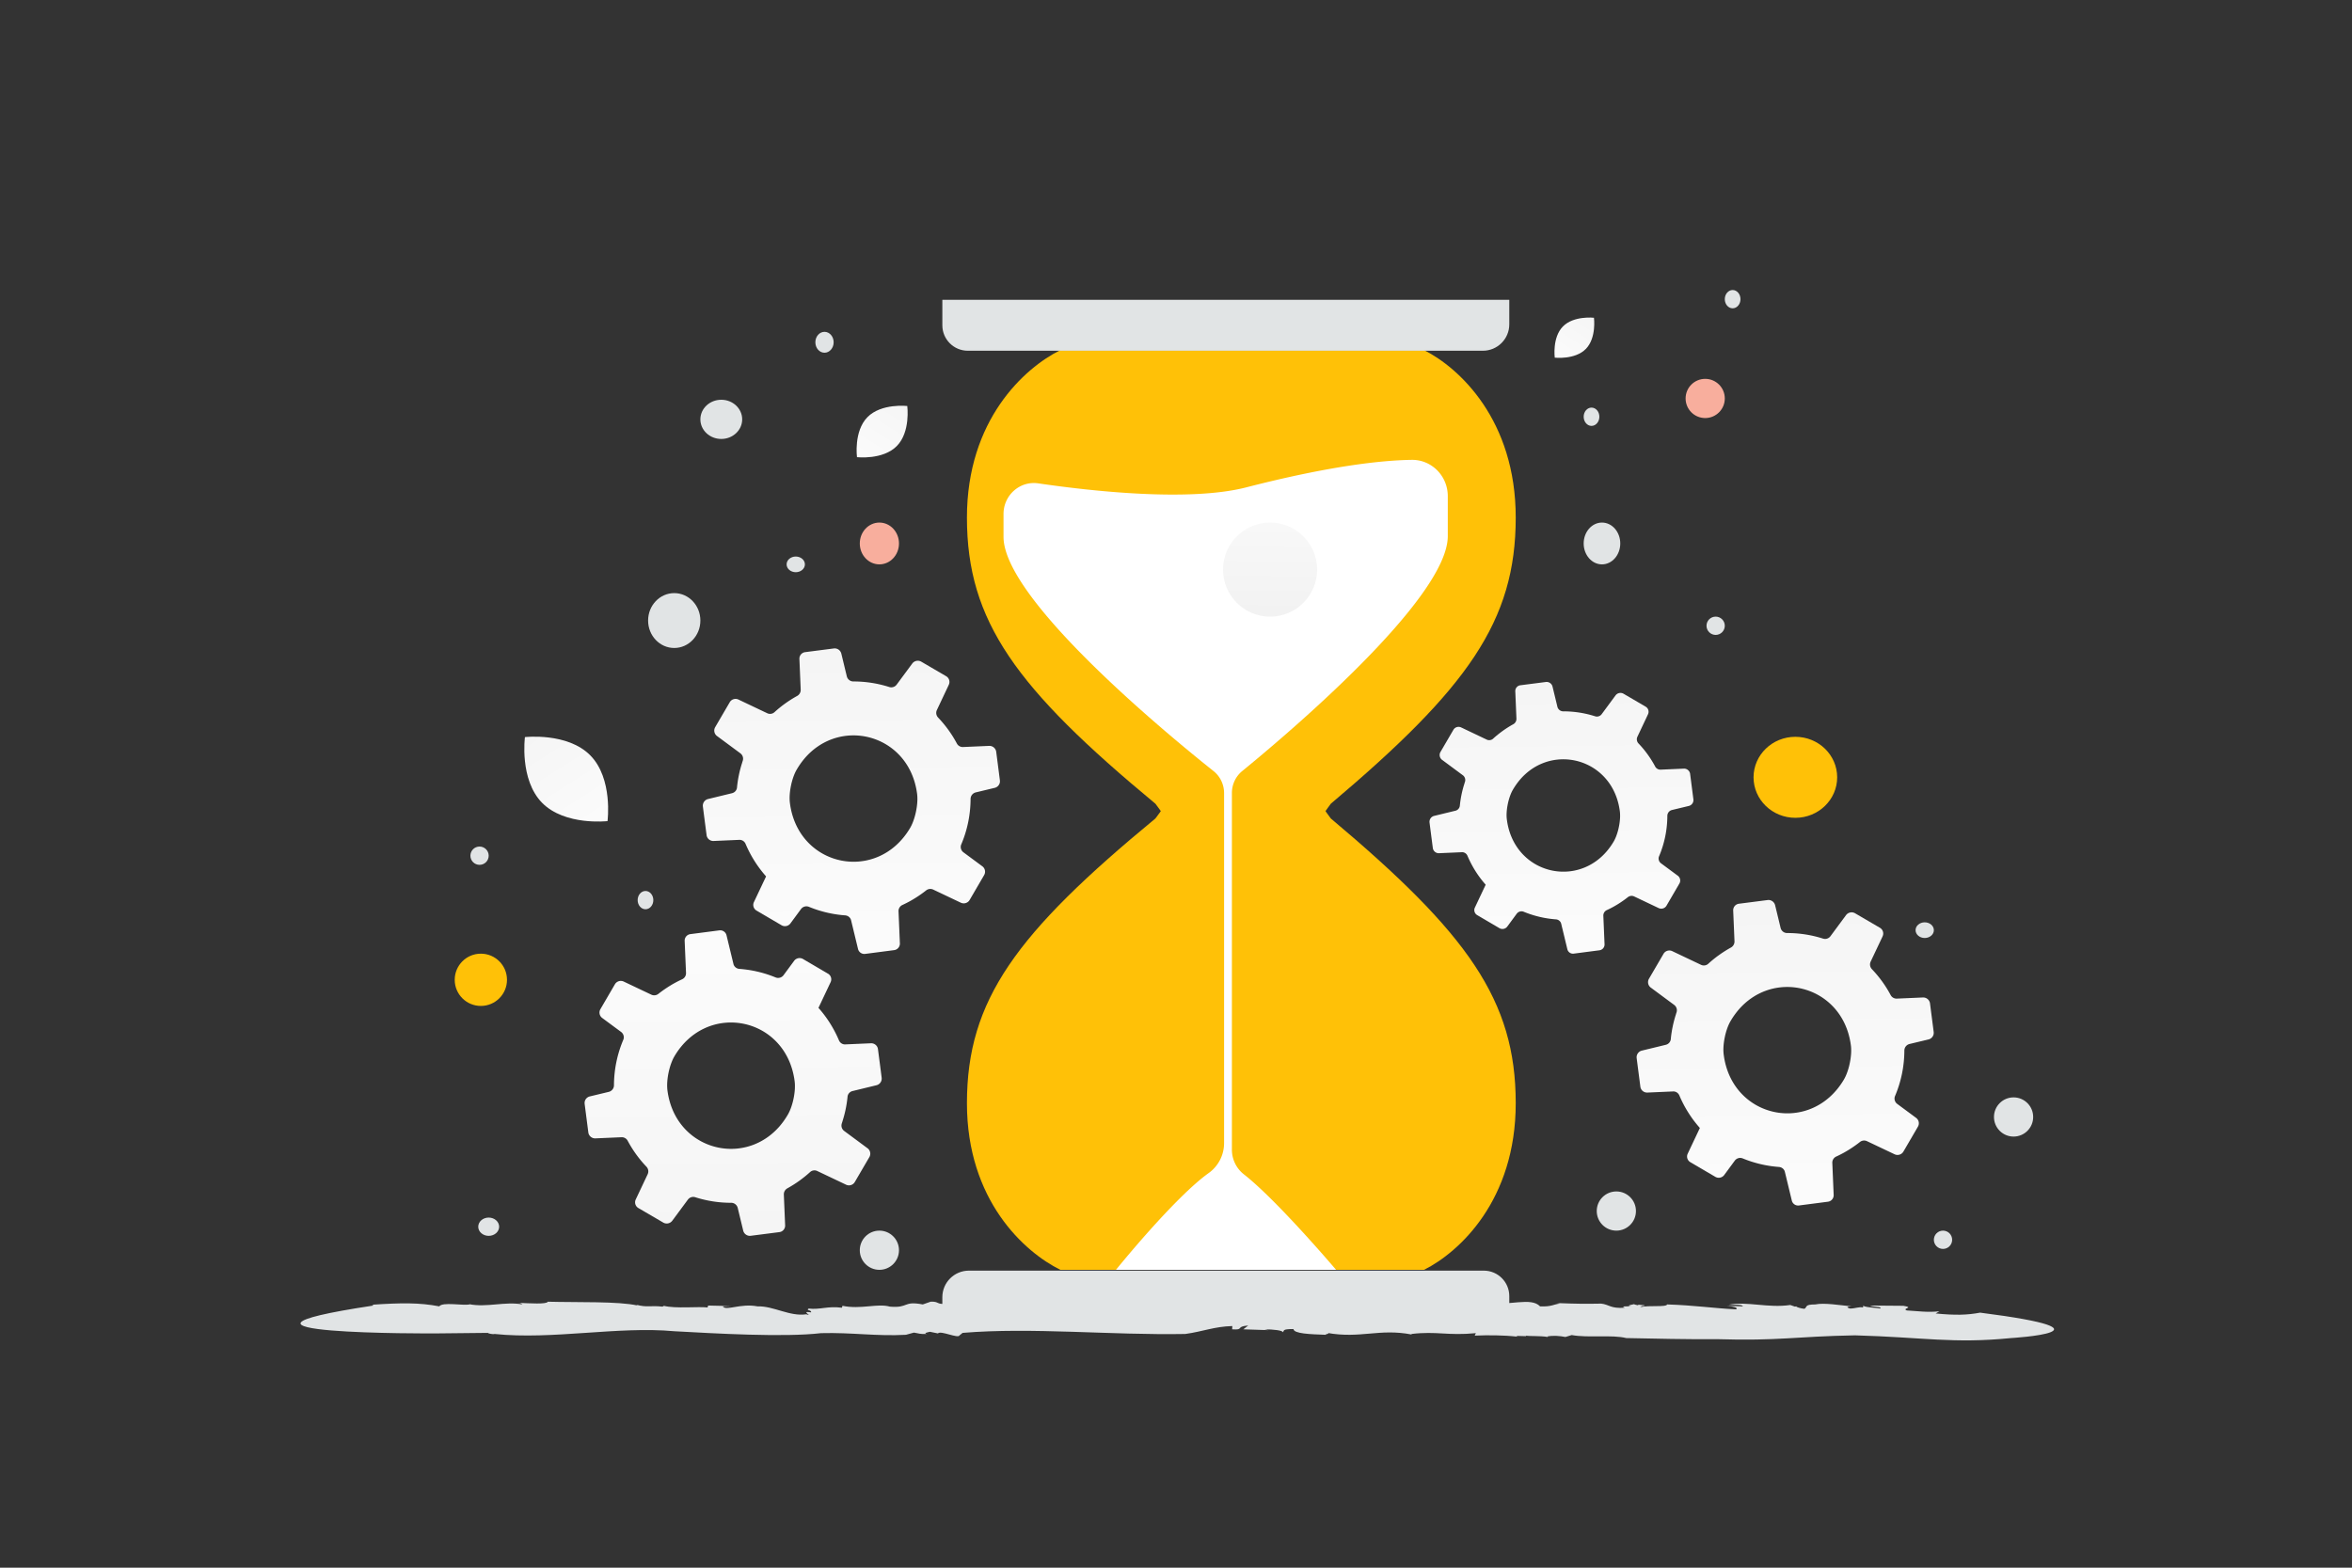 <svg width="900" height="600" viewBox="0 0 900 600" fill="none" xmlns="http://www.w3.org/2000/svg"><rect x="0" y="0" width="900" height="600" fill="#333333" stroke="none"/><path fill="transparent" d="M0 0h900v600H0z"/><path d="M577.533 505.8H360.591v-9.327c0-5.61 4.554-10.163 10.175-10.163h197.01c5.388 0 9.757 4.364 9.757 9.745v9.745z" fill="#E1E4E5"/><path d="M476 134v201h-21.326c0-8.961-8.362-21.988-12.544-27.381C388.816 263.437 370 237.791 370 198.096c0-37.337 21.953-57.251 35.751-64.096H476zm0 0v201h20.923c0-8.961 8.205-21.988 12.308-27.381C561.539 263.437 580 237.791 580 198.096c0-37.337-21.538-57.251-35.077-64.096H476z" fill="#FFC107"/><path d="M476 486V286h-21.326c0 8.916-8.362 21.878-12.544 27.245-53.314 43.962-72.13 69.48-72.13 108.978 0 37.152 21.953 56.966 35.751 63.777H476zm0 0V286h20.923c0 8.916 8.205 21.878 12.308 27.245C561.539 357.207 580 382.725 580 422.223c0 37.152-21.538 56.966-35.077 63.777H476z" fill="#FFC107"/><path d="M540.168 176.002c-11.499.178-31.272 2.292-63.261 10.521-21.901 5.632-59.659 1.392-79.632-1.528C390.268 183.971 384 189.51 384 196.73v8.741c0 24.089 63.556 76.271 80.363 89.646 2.547 2.026 4.035 5.135 4.035 8.429v133.956c0 4.575-2.212 8.834-5.886 11.457C449.295 458.393 427.023 486 427.023 486h84.234s-22.588-26.642-35.267-36.533a11.999 11.999 0 0 1-4.602-9.464V303.509c0-3.276 1.459-6.374 3.969-8.422C491.834 281.631 554 229.256 554 205.185v-15.293c0-7.758-6.225-14.009-13.832-13.89z" fill="#fff"/><path d="M567.413 134.241H370.348c-5.388 0-9.757-4.364-9.757-9.745v-9.745h216.942v9.382c0 5.585-4.529 10.108-10.12 10.108z" fill="#E1E4E5"/><path d="M207.43 307.255c8.725 8.88 25.039 7.007 25.039 7.007s2.159-16.269-6.574-25.143c-8.724-8.88-25.03-7.013-25.03-7.013s-2.159 16.269 6.565 25.149z" fill="url(#a)"/><path d="M606.818 133.557c-4.142 4.215-11.886 3.326-11.886 3.326s-1.025-7.723 3.12-11.935c4.142-4.215 11.882-3.329 11.882-3.329s1.025 7.723-3.116 11.938z" fill="url(#b)"/><path d="M343.176 170.703c-5.313 5.408-15.248 4.268-15.248 4.268s-1.315-9.908 4.003-15.312c5.313-5.407 15.243-4.271 15.243-4.271s1.315 9.908-3.998 15.315z" fill="url(#c)"/><path d="M709.876 511.071c-23.004.419-29.092 2.198-52.972 1.465-11.374.105-23.514-.209-34.634-.418-5.286-1.361-14.583 0-20.853-1.151l-2.406.732c-2.151-.419-4.667-.628-6.854-.209l.146.209c-3.209-.523-6.854-.209-8.422-.523l.146.209-3.901-.104.656.313c-5.614-.627-11.374-.628-16.478-.418l.437-.942c-10.9 1.046-14.874-.837-24.681.314l.146.209c-12.432-2.407-19.614 1.675-32.41-.628 1.604.314-.693.419-.547.733-5.906-.21-12.177-.419-12.286-2.198-4.302 0-3.5.523-4.047 1.256.036-.733-3.719-1.151-7.073-1.151l1.531.314-9.624-.314 1.896-1.466c-5.104.419-1.313 1.78-6.162 1.466l.073-1.256c-7.036.209-11.192 2.093-18.009 3.035-28.364.523-58.842-2.617-85.2-.419l-1.167.942c-.51 1.361-7.291-1.988-8.276-.733l-3.062-.627c-.875.209-2.698.523-1.167.837-2.843.104-2.916-.21-4.958-.524l-3.062.838c-11.192.628-20.708-.942-32.483-.628-14.146 1.674-40.795.105-56.144-.733-21.582-1.988-46.665 3.349-68.758 1.047-.729.209-2.588-.209-2.552-.419l-20.233.209s-98.033.524-23.551-10.675l-.511-.314c11.083-.732 18.046-.837 25.666.628 1.203-1.779 9.078-.209 11.666-.733l-.255-.104c6.744 1.36 13.89-1.151 20.416.104-.255-.104-.401-.627-1.896-.627 4.739.209 11.229.628 11.593-.419 11.338.314 27.124-.209 34.379 1.465l-.51-.314c4.12 1.151 5.359.209 9.989.733.255-.105.583-.21.51-.314 4.521 1.151 13.161.209 16.771.628l.218-.733 8.969.209-3.354.105c1.166 1.884 6.781-1.256 13.27 0 6.088-.209 12.359 3.977 18.666 3.035 3.026.942-2.661-1.465 1.859-.732.146-1.047-2.114-.628-.948-1.466 4.412.524 7.255-1.046 12.724-.314l.219-.732c7.109 1.465 13.416-1.047 18.155.314 7.328.628 4.922-2.303 12.578-.838l2.989-1.046c3.281-.209 2.334 1.256 5.979.732-.219-.627 4.594-.523 2.443-1.151 8.203-1.046 16.661 1.465 27.488-.314 2.334 1.256 7.802.524 9.552 1.465.292-.523 10.901-.104 4.812-1.36-.51-.105-1.458-.105-1.385.105l-.729-.733c6.161-1.465 11.192.837 17.317.523-1.823.21-4.229.21-2.625.733l5.687-.105-1.166-.628 8.458-.418-1.167.837c4.12-.419 5.578-1.779 10.244-.628 2.115.628-3.9 1.047.438 1.361 5.541-.524 13.817-1.361 20.853-1.57-.656.942 1.24.837 3.208 1.046l.219-.732c7.474 1.046 2.735-1.675 10.172-.838l-.657-.523 1.969 1.675c6.708 1.57 3.609-1.57 11.047.523-2.953-.105-1.386 1.674 2.224 1.36l-.912-.732c2.005.209 2.661.523 4.01.314-1.203-.419-.619-1.047 2.334-.942l-1.969-.942 5.578 1.361c4.302-.838 11.119.209 12.906-.838 0 0 9.26-.523 11.374.628-1.859-.732 3.245-1.046 1.786-1.884 2.407.838 9.479 1.466 12.323.628l-.547-.104c10.5-.942 17.937 1.256 27.343.104-.438.942 4.557.419 3.317 1.57 9.734 1.151 17.755-2.407 21.291 1.256 4.448.209 5.25-.837 7.547-1.047l-1.058-.209c8.313.314 10.719.314 16.88.209 3.062.314 3.573 1.989 9.078 1.57-1.787-.627.474-.523 2.515-.523-1.312-.105-1.713-.314.985-.837.364.209.984.314 1.531.418.036 0 .146-.104.073-.209 3.427.21 2.843.419 1.239.523.073.105-.036.21-.547.419 3.573-.837 9.953.105 10.391-1.047 10.353.314 17.754 1.466 26.358 1.884.984-.628-1.057-1.151-3.536-1.36l6.124.209c-.036-.837-3.499-.523-5.395-.628 7.291-1.36 15.02 1.361 23.551.105l1.786.628.511-.105c-.037.314 1.896.837 3.135.942 1.203-.733-.073-1.675 4.156-1.675 3.354-.732 9.479.315 13.854.733-2.37.105-1.604.523-.583.837 2.114 0 3.317-.732 4.958-.418l.218-.942c-.838.942 5.505 1.046 6.307 1.36 1.204-.732-3.281-.628-3.791-1.151 8.458.105 4.229 0 12.723.105 4.521.732-.838.942 1.349 1.779 3.974.209 7.875.837 12.469.314l-1.459.837c7.51.733 11.995.628 17.026-.314 55.852 7.117 11.775 9.734 11.775 9.734-22.093 2.198-33.431-.314-59.607-1.047z" fill="#E1E4E5"/><path d="m235.302 376.704-5.431 9.321-.128.222a2.574 2.574 0 0 0 .692 3.357l7.239 5.356c.12.089.23.185.328.288.681.728.906 1.806.495 2.735a44.963 44.963 0 0 0-3.56 17.413 2.752 2.752 0 0 1-.109.715 2.616 2.616 0 0 1-1.859 1.771l-7.307 1.753a2.615 2.615 0 0 0-1.902 1.937 2.817 2.817 0 0 0-.045.903l1.407 10.928a2.627 2.627 0 0 0 2.723 2.285l9.987-.436c.984-.04 1.9.487 2.357 1.363a47.525 47.525 0 0 0 2.193 3.678 44.829 44.829 0 0 0 4.957 6.211l.007.011c.752.788.943 1.932.478 2.916l-4.341 9.179-.213.464a2.536 2.536 0 0 0 1.012 3.283l9.519 5.56a2.649 2.649 0 0 0 3.449-.71l5.96-8.062a2.556 2.556 0 0 1 2.865-.92 44.983 44.983 0 0 0 13.732 2.119 2.576 2.576 0 0 1 2.49 1.98l2.094 8.66a2.623 2.623 0 0 0 2.894 1.988l10.965-1.407a2.51 2.51 0 0 0 2.184-2.598l-.495-11.748a2.633 2.633 0 0 1 1.355-2.417 45.71 45.71 0 0 0 8.655-6.187 2.492 2.492 0 0 1 2.793-.429l11.021 5.237a2.58 2.58 0 0 0 3.329-1.029l5.581-9.558a2.595 2.595 0 0 0-.411-3.114c-.084-.083-.176-.174-.282-.242l-8.935-6.621a2.554 2.554 0 0 1-.991-2.652c.018-.089.035-.176.071-.261.089-.259.176-.5.24-.772a44.89 44.89 0 0 0 1.948-9.399c.087-1.07.875-1.96 1.938-2.206l9.141-2.219a2.622 2.622 0 0 0 1.974-2.891l-.308-2.431-1.102-8.479c-.163-1.332-1.328-2.305-2.673-2.255l-9.838.429c-1.052.053-2.002-.572-2.413-1.541a45.496 45.496 0 0 0-3.992-7.434 44.667 44.667 0 0 0-3.856-5.011l.915-1.924 3.735-7.905a2.5 2.5 0 0 0-.488-2.864 2.286 2.286 0 0 0-.527-.401l-9.571-5.616a2.598 2.598 0 0 0-3.365.699l-4.062 5.516a2.575 2.575 0 0 1-3.018.854 45.124 45.124 0 0 0-13.868-3.272c-1.125-.081-2.054-.859-2.289-1.929L278 357.946a2.482 2.482 0 0 0-2.724-1.869l-11.083 1.439a2.512 2.512 0 0 0-2.205 2.613l.519 12.222a2.559 2.559 0 0 1-1.511 2.459 43.352 43.352 0 0 0-6.022 3.368 45.205 45.205 0 0 0-3.042 2.203 2.59 2.59 0 0 1-2.688.313l-10.566-5.017a2.615 2.615 0 0 0-3.376 1.027zm22.879 49.779c-1.361-2.653-2.316-5.666-2.768-9.029-.104-.713-.134-1.519-.128-2.367.076-3.652 1.173-8.073 2.787-10.814 12.379-20.949 41.938-15.234 45.837 8.445.059.389.119.779.168 1.177.475 3.699-.695 9.395-2.555 12.621a30.115 30.115 0 0 1-3.235 4.569c-11.749 13.511-32.346 10.506-40.106-4.602z" fill="url(#d)"/><path d="m371.027 344.455 5.432-9.32.128-.223a2.572 2.572 0 0 0-.693-3.356l-7.238-5.356a2.476 2.476 0 0 1-.328-.288c-.681-.729-.906-1.806-.496-2.736a44.944 44.944 0 0 0 3.561-17.412c.004-.249.043-.489.108-.715a2.615 2.615 0 0 1 1.86-1.771l7.307-1.753a2.618 2.618 0 0 0 1.902-1.937c.058-.284.082-.591.045-.904l-1.408-10.927a2.626 2.626 0 0 0-2.723-2.285l-9.987.436a2.538 2.538 0 0 1-2.357-1.363 44.83 44.83 0 0 0-7.15-9.89l-.006-.01a2.59 2.59 0 0 1-.478-2.916l4.34-9.18.213-.464a2.534 2.534 0 0 0-1.011-3.282l-9.519-5.56a2.65 2.65 0 0 0-3.45.71l-5.959 8.062a2.557 2.557 0 0 1-2.866.92 45.008 45.008 0 0 0-13.731-2.12 2.576 2.576 0 0 1-2.491-1.979l-2.093-8.661a2.623 2.623 0 0 0-2.894-1.987l-10.966 1.407a2.51 2.51 0 0 0-2.183 2.598l.495 11.748a2.632 2.632 0 0 1-1.355 2.416 45.637 45.637 0 0 0-8.655 6.188 2.495 2.495 0 0 1-2.794.429l-11.02-5.237a2.58 2.58 0 0 0-3.329 1.029l-5.581 9.557a2.597 2.597 0 0 0 .41 3.115c.085.082.177.174.282.242l8.935 6.621c.834.61 1.231 1.65.992 2.651-.018.089-.035.177-.072.262-.089.259-.175.499-.239.771a44.899 44.899 0 0 0-1.948 9.4c-.088 1.069-.876 1.96-1.938 2.206l-9.141 2.219a2.624 2.624 0 0 0-1.975 2.891l.309 2.431 1.101 8.478a2.584 2.584 0 0 0 2.674 2.256l9.837-.429c1.052-.053 2.002.572 2.414 1.541a45.37 45.37 0 0 0 7.848 12.444l-.915 1.925-3.736 7.905a2.498 2.498 0 0 0 .489 2.863c.151.16.328.288.526.402l9.572 5.616a2.598 2.598 0 0 0 3.364-.699l4.063-5.516a2.574 2.574 0 0 1 3.018-.854 45.118 45.118 0 0 0 13.867 3.272c1.126.081 2.055.859 2.29 1.928l2.646 10.949a2.482 2.482 0 0 0 2.724 1.87l11.083-1.44a2.511 2.511 0 0 0 2.204-2.612l-.518-12.223a2.56 2.56 0 0 1 1.51-2.458 43.523 43.523 0 0 0 6.023-3.368 45.293 45.293 0 0 0 3.041-2.204 2.591 2.591 0 0 1 2.688-.312l10.567 5.017a2.613 2.613 0 0 0 3.375-1.028zm-22.878-49.778c1.36 2.653 2.315 5.665 2.767 9.029.105.712.135 1.519.129 2.366-.076 3.653-1.174 8.074-2.788 10.815-12.379 20.949-41.938 15.233-45.837-8.445-.059-.39-.119-.779-.167-1.177-.476-3.699.695-9.395 2.554-12.621a30.14 30.14 0 0 1 3.236-4.569c11.749-13.512 32.346-10.507 40.106 4.602z" fill="url(#e)"/><path d="m637.69 346.637 4.825-8.29.114-.198a2.29 2.29 0 0 0-.615-2.985l-6.431-4.763a2.184 2.184 0 0 1-.291-.256c-.605-.648-.805-1.606-.44-2.433a40.033 40.033 0 0 0 3.163-15.486c.004-.221.038-.435.096-.636a2.325 2.325 0 0 1 1.652-1.575l6.491-1.559a2.323 2.323 0 0 0 1.69-1.723c.052-.252.074-.525.04-.803l-1.25-9.719a2.334 2.334 0 0 0-2.419-2.032l-8.872.388a2.252 2.252 0 0 1-2.094-1.212 39.912 39.912 0 0 0-6.352-8.796l-.006-.009a2.306 2.306 0 0 1-.425-2.593l3.856-8.164.19-.413a2.255 2.255 0 0 0-.899-2.919l-8.456-4.945a2.352 2.352 0 0 0-3.065.632l-5.294 7.169a2.27 2.27 0 0 1-2.546.819 39.936 39.936 0 0 0-12.198-1.885 2.29 2.29 0 0 1-2.213-1.761l-1.859-7.702a2.33 2.33 0 0 0-2.571-1.768l-9.742 1.251a2.232 2.232 0 0 0-1.939 2.311l.439 10.448a2.34 2.34 0 0 1-1.203 2.149 40.57 40.57 0 0 0-7.689 5.503 2.213 2.213 0 0 1-2.482.382l-9.79-4.658a2.291 2.291 0 0 0-2.958.916l-4.958 8.5a2.313 2.313 0 0 0 .365 2.77c.075.073.157.154.251.215l7.937 5.888a2.27 2.27 0 0 1 .881 2.358c-.016.079-.031.157-.064.233-.079.23-.155.444-.212.686a39.983 39.983 0 0 0-1.731 8.359 2.214 2.214 0 0 1-1.721 1.962l-8.121 1.974a2.332 2.332 0 0 0-1.754 2.571l.274 2.162.978 7.541a2.297 2.297 0 0 0 2.375 2.006l8.74-.382c.934-.048 1.778.508 2.144 1.37a40.422 40.422 0 0 0 3.546 6.611 39.677 39.677 0 0 0 3.426 4.457l-.813 1.712-3.319 7.03a2.227 2.227 0 0 0 .902 2.904l8.503 4.995a2.307 2.307 0 0 0 2.989-.623l3.609-4.905a2.284 2.284 0 0 1 2.681-.759 40.031 40.031 0 0 0 12.32 2.909c.999.072 1.825.764 2.033 1.716l2.351 9.737a2.207 2.207 0 0 0 2.42 1.663l9.846-1.28a2.233 2.233 0 0 0 1.958-2.324l-.46-10.87a2.276 2.276 0 0 1 1.341-2.186 38.514 38.514 0 0 0 5.35-2.996 40.014 40.014 0 0 0 2.703-1.96 2.3 2.3 0 0 1 2.387-.278l9.388 4.463a2.321 2.321 0 0 0 2.998-.914zm-20.324-44.272c1.208 2.36 2.057 5.039 2.458 8.031.093.633.12 1.351.114 2.104-.067 3.249-1.042 7.181-2.476 9.618-10.997 18.632-37.256 13.548-40.72-7.51-.052-.347-.106-.693-.149-1.047-.422-3.29.618-8.356 2.27-11.225a26.772 26.772 0 0 1 2.874-4.063c10.437-12.017 28.735-9.344 35.629 4.092z" fill="url(#f)"/><path d="m728.344 440.745 5.432-9.32.128-.223a2.573 2.573 0 0 0-.693-3.356l-7.239-5.356a2.541 2.541 0 0 1-.328-.288c-.68-.728-.905-1.806-.495-2.736a44.944 44.944 0 0 0 3.561-17.412c.004-.249.043-.489.108-.715a2.615 2.615 0 0 1 1.86-1.771l7.307-1.753a2.618 2.618 0 0 0 1.902-1.937c.057-.284.082-.591.044-.904l-1.407-10.927a2.626 2.626 0 0 0-2.723-2.285l-9.987.436c-.984.04-1.9-.487-2.357-1.363a44.83 44.83 0 0 0-7.15-9.89l-.006-.01a2.591 2.591 0 0 1-.479-2.916l4.341-9.18.213-.464a2.534 2.534 0 0 0-1.011-3.282l-9.519-5.56a2.65 2.65 0 0 0-3.45.71l-5.959 8.062a2.558 2.558 0 0 1-2.866.92 45.013 45.013 0 0 0-13.731-2.12 2.575 2.575 0 0 1-2.491-1.979l-2.093-8.661a2.623 2.623 0 0 0-2.894-1.987l-10.966 1.407a2.51 2.51 0 0 0-2.183 2.598l.495 11.748a2.632 2.632 0 0 1-1.355 2.416 45.637 45.637 0 0 0-8.655 6.188 2.495 2.495 0 0 1-2.794.429l-11.02-5.237a2.581 2.581 0 0 0-3.33 1.029l-5.58 9.557a2.597 2.597 0 0 0 .41 3.115c.085.082.176.174.282.242l8.935 6.621c.834.61 1.231 1.65.992 2.651-.018.089-.035.177-.072.262-.089.259-.175.499-.239.771a44.912 44.912 0 0 0-1.948 9.4c-.088 1.069-.876 1.96-1.938 2.206l-9.141 2.219a2.623 2.623 0 0 0-1.975 2.891l.309 2.431 1.101 8.478c.163 1.333 1.329 2.306 2.674 2.256l9.837-.429c1.052-.053 2.002.572 2.414 1.541a45.44 45.44 0 0 0 3.991 7.433 44.905 44.905 0 0 0 3.856 5.011l-.914 1.925-3.736 7.905a2.498 2.498 0 0 0 .489 2.863c.151.16.328.288.526.402l9.572 5.616a2.598 2.598 0 0 0 3.364-.699l4.063-5.516a2.574 2.574 0 0 1 3.018-.854 45.118 45.118 0 0 0 13.867 3.272c1.125.081 2.054.859 2.29 1.929l2.646 10.948a2.482 2.482 0 0 0 2.724 1.87l11.083-1.439a2.513 2.513 0 0 0 2.204-2.613l-.518-12.223a2.56 2.56 0 0 1 1.51-2.458 43.455 43.455 0 0 0 6.022-3.368 44.714 44.714 0 0 0 3.042-2.204 2.59 2.59 0 0 1 2.688-.312l10.567 5.017a2.613 2.613 0 0 0 3.375-1.028zm-22.878-49.778c1.36 2.653 2.315 5.665 2.767 9.029.105.712.135 1.519.128 2.367-.075 3.652-1.173 8.073-2.787 10.814-12.379 20.949-41.938 15.233-45.837-8.445-.059-.39-.119-.779-.167-1.177-.476-3.699.695-9.395 2.554-12.621a30.14 30.14 0 0 1 3.236-4.569c11.749-13.512 32.346-10.507 40.106 4.602z" fill="url(#g)"/><ellipse rx="10" ry="10.5" transform="matrix(1 0 0 -1 258 237.5)" fill="#E1E4E5"/><circle r="10" transform="matrix(1 0 0 -1 184 375)" fill="#FFC107"/><ellipse rx="16" ry="15.5" transform="matrix(1 0 0 -1 687 297.5)" fill="#FFC107"/><circle r="18" transform="matrix(1 0 0 -1 486 218)" fill="url(#h)"/><circle cx="652.5" cy="152.5" r="7.5" fill="#F8AE9D"/><ellipse cx="336.5" cy="208" rx="7.5" ry="8" fill="#F8AE9D"/><ellipse cx="276" cy="160.5" rx="8" ry="7.5" fill="#E1E4E5"/><ellipse cx="613" cy="208" rx="7" ry="8" fill="#E1E4E5"/><circle cx="770.5" cy="427.5" r="7.5" fill="#E1E4E5"/><circle cx="336.5" cy="478.5" r="7.5" fill="#E1E4E5"/><circle cx="618.5" cy="463.5" r="7.5" fill="#E1E4E5"/><circle cx="656.5" cy="239.5" r="3.5" fill="#E1E4E5"/><ellipse cx="736.5" cy="356" rx="3.5" ry="3" fill="#E1E4E5"/><ellipse cx="315.5" cy="131" rx="3.5" ry="4" fill="#E1E4E5"/><circle cx="183.5" cy="327.5" r="3.5" fill="#E1E4E5"/><ellipse cx="609" cy="159.5" rx="3" ry="3.5" fill="#E1E4E5"/><circle cx="743.5" cy="474.5" r="3.5" fill="#E1E4E5"/><ellipse cx="663" cy="114.5" rx="3" ry="3.5" fill="#E1E4E5"/><ellipse cx="304.5" cy="216" rx="3.5" ry="3" fill="#E1E4E5"/><ellipse cx="187" cy="469.5" rx="4" ry="3.5" fill="#E1E4E5"/><ellipse cx="247" cy="344.5" rx="3" ry="3.5" fill="#E1E4E5"/><defs><linearGradient id="a" x1="242.239" y1="337.586" x2="179.167" y2="238.714" gradientUnits="userSpaceOnUse"><stop stop-color="#fff"/><stop offset="1" stop-color="#EEE"/></linearGradient><linearGradient id="b" x1="590.294" y1="147.955" x2="620.234" y2="101.021" gradientUnits="userSpaceOnUse"><stop stop-color="#fff"/><stop offset="1" stop-color="#EEE"/></linearGradient><linearGradient id="c" x1="321.978" y1="189.174" x2="360.388" y2="128.964" gradientUnits="userSpaceOnUse"><stop stop-color="#fff"/><stop offset="1" stop-color="#EEE"/></linearGradient><linearGradient id="d" x1="278.119" y1="290.494" x2="281.827" y2="600.201" gradientUnits="userSpaceOnUse"><stop stop-color="#fff"/><stop offset="1" stop-color="#EEE"/></linearGradient><linearGradient id="e" x1="328.211" y1="430.666" x2="324.502" y2="120.959" gradientUnits="userSpaceOnUse"><stop stop-color="#fff"/><stop offset="1" stop-color="#EEE"/></linearGradient><linearGradient id="f" x1="599.654" y1="423.308" x2="596.351" y2="147.868" gradientUnits="userSpaceOnUse"><stop stop-color="#fff"/><stop offset="1" stop-color="#EEE"/></linearGradient><linearGradient id="g" x1="685.528" y1="526.956" x2="681.819" y2="217.249" gradientUnits="userSpaceOnUse"><stop stop-color="#fff"/><stop offset="1" stop-color="#EEE"/></linearGradient><linearGradient id="h" x1="18.768" y1="56.184" x2="17.657" y2="-39.162" gradientUnits="userSpaceOnUse"><stop stop-color="#fff"/><stop offset="1" stop-color="#EEE"/></linearGradient></defs></svg>